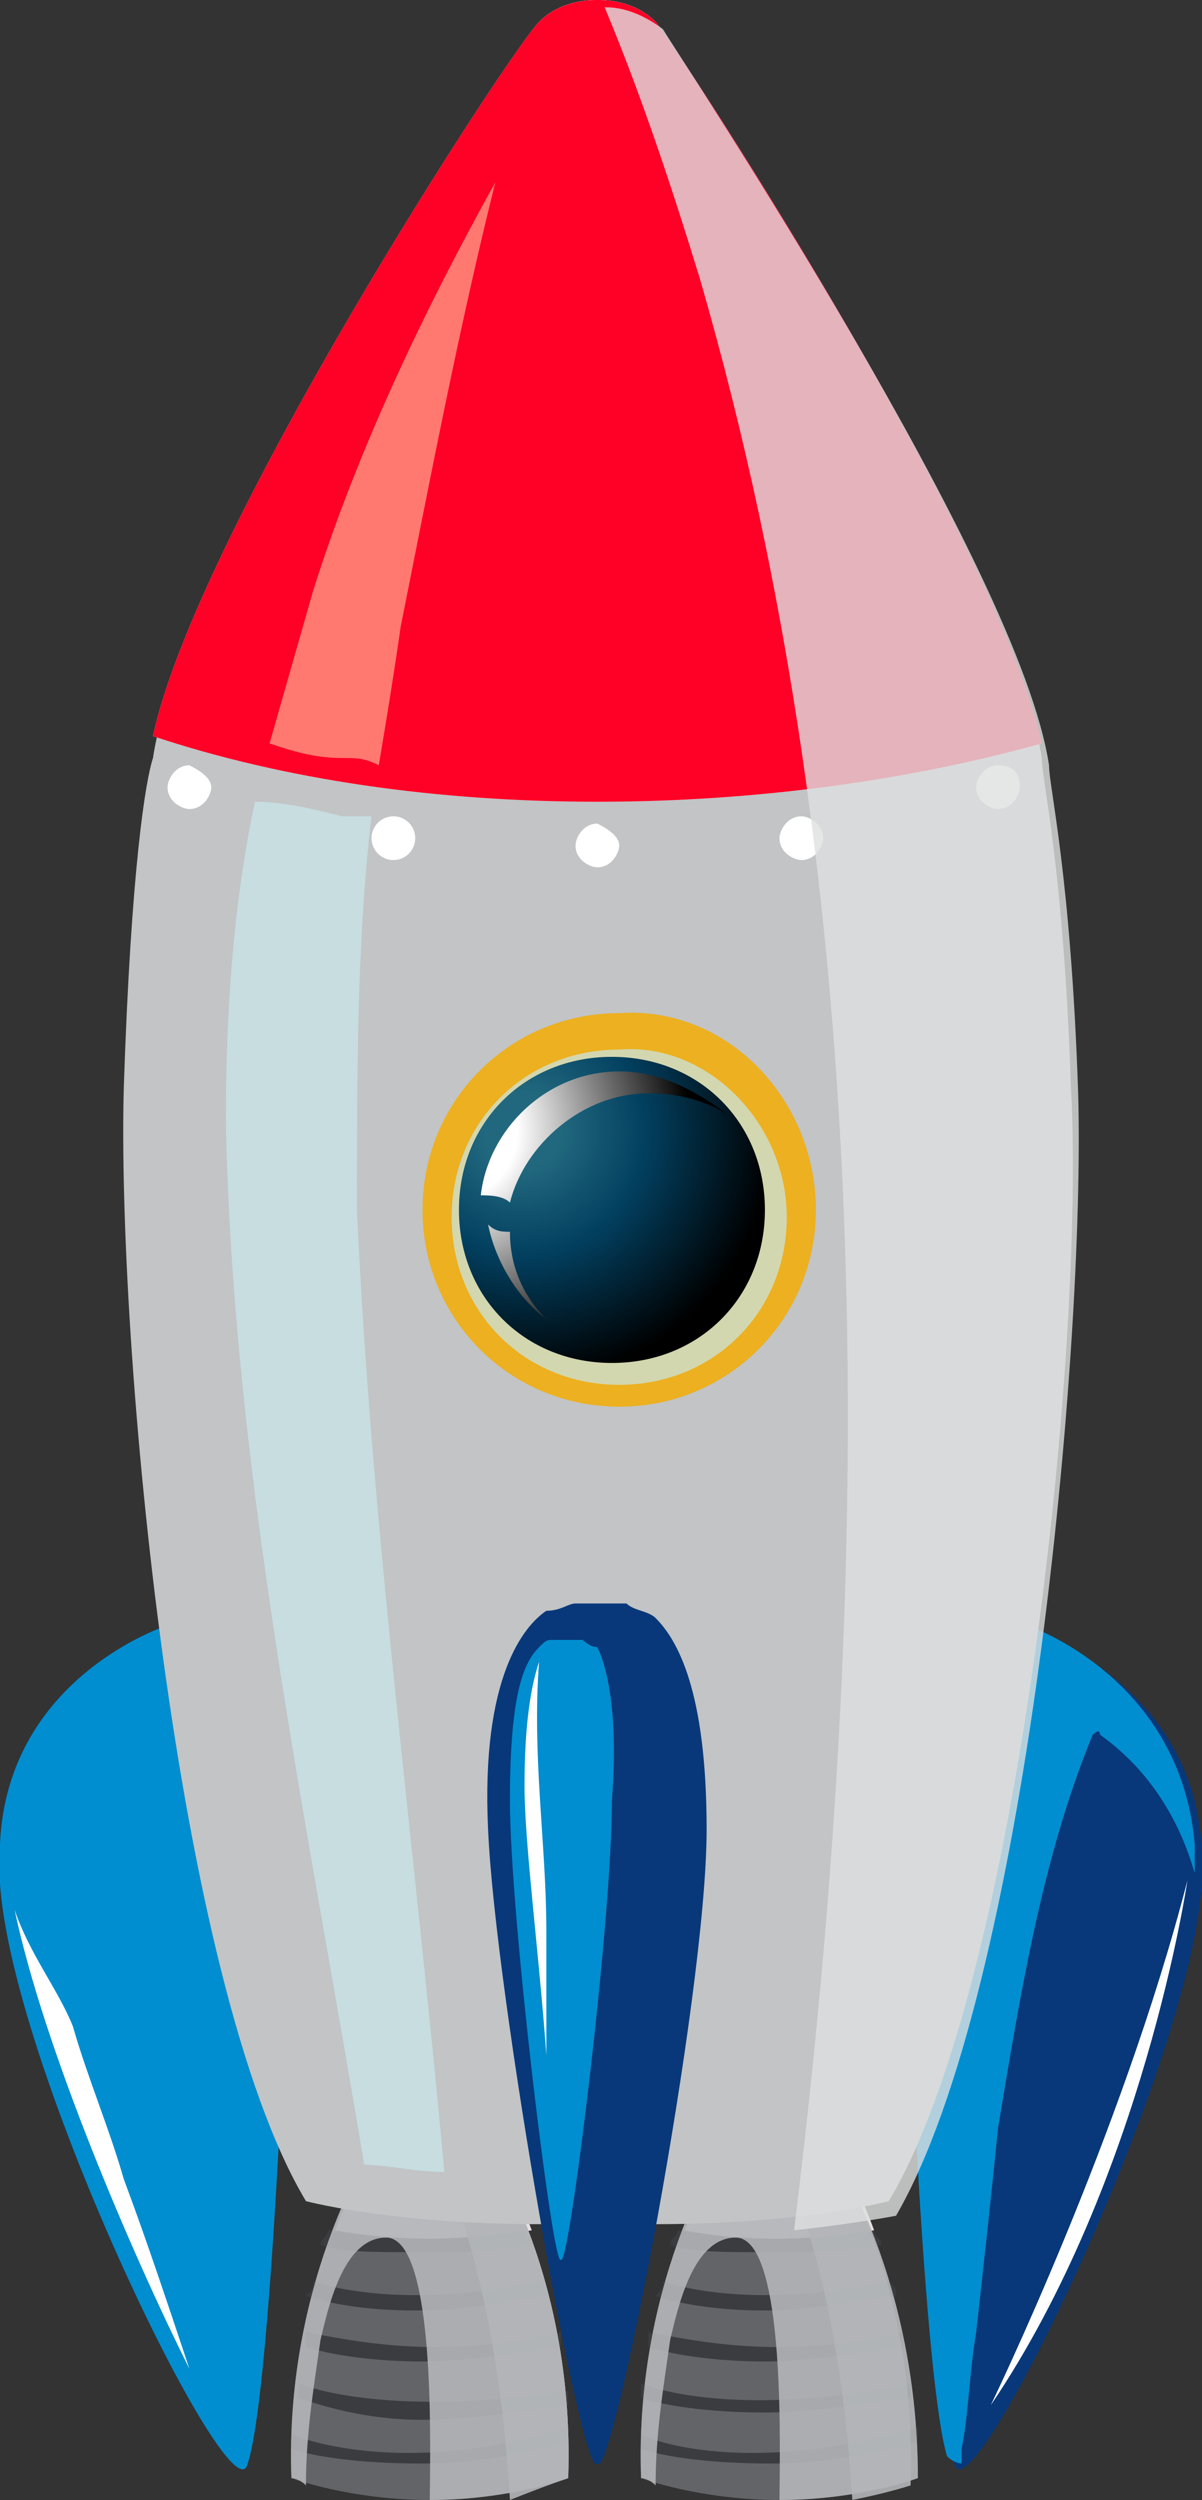 <?xml version="1.0" encoding="utf-8"?>
<!-- Generator: Adobe Illustrator 23.0.1, SVG Export Plug-In . SVG Version: 6.00 Build 0)  -->
<svg version="1.1" id="Isolation_Mode" xmlns="http://www.w3.org/2000/svg" xmlns:xlink="http://www.w3.org/1999/xlink" x="0px"
	 y="0px" viewBox="0 0 16.5 34.3" style="enable-background:new 0 0 16.5 34.3;" xml:space="preserve">
<rect x="0" y="0" width="16.5" height="34.3" fill="#333333" stroke="none"/>
<style type="text/css">
	.st0{fill:#626467;}
	.st1{fill:url(#SVGID_1_);}
	.st2{fill:#3A3C3F;}
	.st3{opacity:0.9;fill:#B3B5B8;}
	.st4{fill:url(#SVGID_2_);}
	.st5{fill:#008ED0;}
	.st6{fill:#FFFFFF;}
	.st7{fill:#083879;}
	.st8{fill:#C2C4C6;}
	.st9{fill:url(#SVGID_3_);}
	.st10{fill:#FF0026;}
	.st11{fill:#ECB020;}
	.st12{opacity:0.7;fill:#C9E9EB;}
	.st13{fill:url(#SVGID_4_);}
	.st14{fill:url(#SVGID_5_);}
	.st15{fill:url(#SVGID_6_);}
	.st16{opacity:0.8;fill:#DEDFE0;}
	.st17{opacity:0.5;fill:#FFF2BB;}
</style>
<g>
	<g>
		<g>
			<path class="st0" d="M11.3,29.3H10c0,0-1.3,1.9-1.2,4.7c0,0,0.8,0.3,1.9,0.3c1.1,0,1.9-0.3,1.9-0.3
				C12.6,31.1,11.3,29.3,11.3,29.3z"/>
			<g>
				<linearGradient id="SVGID_1_" gradientUnits="userSpaceOnUse" x1="10.331" y1="27.9" x2="11.29" y2="35.902">
					<stop  offset="0.458" style="stop-color:#E5E0DF"/>
					<stop  offset="1" style="stop-color:#8CA99C"/>
				</linearGradient>
				<path class="st1" d="M12,30.6c-0.3-0.8-0.6-1.3-0.6-1.3H10c0,0-0.3,0.5-0.6,1.3C9.9,30.7,10.8,30.8,12,30.6z"/>
				<path class="st2" d="M8.8,33.4c0,0.1,0,0.2,0,0.2c0.3,0.1,0.9,0.2,1.8,0.2c0.6,0,1.3-0.1,2-0.3c0-0.1,0-0.2,0-0.2
					C10.6,33.9,9.2,33.6,8.8,33.4z"/>
				<path class="st2" d="M8.8,32.7c0,0.1,0,0.2,0,0.2c0.3,0.1,0.9,0.2,1.7,0.2c0.6,0,1.2-0.1,2-0.2c0-0.1,0-0.2,0-0.2
					C10.6,33.1,9.3,32.9,8.8,32.7z"/>
				<path class="st2" d="M12.3,31.5c0-0.1,0-0.1-0.1-0.2c-1.4,0.3-2.5,0.2-3.1,0c0,0.1,0,0.1-0.1,0.2c0.3,0.1,0.8,0.2,1.5,0.2
					C11,31.7,11.6,31.6,12.3,31.5z"/>
				<path class="st2" d="M8.9,32c0,0.1,0,0.1,0,0.2c0.3,0.1,0.9,0.2,1.6,0.2c0.5,0,1.2-0.1,1.9-0.2c0-0.1,0-0.1,0-0.2
					C10.7,32.4,9.5,32.1,8.9,32z"/>
				<path class="st2" d="M12.1,30.8c0-0.1-0.1-0.1-0.1-0.2c-1.2,0.2-2.1,0.1-2.7,0c0,0.1-0.1,0.1-0.1,0.2c0.3,0.1,0.7,0.1,1.3,0.1
					C11,30.9,11.5,30.9,12.1,30.8z"/>
			</g>
			<path class="st3" d="M11.3,29.3H10c0,0-1.3,1.9-1.2,4.7c0,0,0.1,0,0.2,0.1c0-0.7,0.1-1.3,0.2-2c0.1-0.4,0.3-1.4,0.9-1.4
				c0.7,0,0.6,3,0.6,3.6c0,0,0,0,0,0c1.1,0,1.9-0.3,1.9-0.3C12.6,31.1,11.3,29.3,11.3,29.3z"/>
			<path class="st3" d="M11.3,29.3h-0.7c0.7,1.5,1,3.3,1.1,5c0.5-0.1,0.8-0.2,0.8-0.2C12.6,31.1,11.3,29.3,11.3,29.3z"/>
		</g>
		<g>
			<path class="st0" d="M6.6,29.3H5.2c0,0-1.3,1.9-1.2,4.7c0,0,0.8,0.3,1.9,0.3c1.1,0,1.9-0.3,1.9-0.3C7.9,31.1,6.6,29.3,6.6,29.3z"
				/>
			<g>
				<linearGradient id="SVGID_2_" gradientUnits="userSpaceOnUse" x1="5.608" y1="27.9" x2="6.567" y2="35.902">
					<stop  offset="0.458" style="stop-color:#E5E0DF"/>
					<stop  offset="1" style="stop-color:#8CA99C"/>
				</linearGradient>
				<path class="st4" d="M7.3,30.6c-0.3-0.8-0.6-1.3-0.6-1.3H5.2c0,0-0.3,0.5-0.6,1.3C5.2,30.7,6.1,30.8,7.3,30.6z"/>
				<path class="st2" d="M4,33.4c0,0.1,0,0.2,0,0.2c0.3,0.1,0.9,0.2,1.8,0.2c0.6,0,1.3-0.1,2-0.3c0-0.1,0-0.2,0-0.2
					C5.9,33.9,4.5,33.6,4,33.4z"/>
				<path class="st2" d="M4.1,32.7c0,0.1,0,0.2,0,0.2C4.4,33,5,33.2,5.8,33.2c0.6,0,1.2-0.1,2-0.2c0-0.1,0-0.2,0-0.2
					C5.9,33.1,4.6,32.9,4.1,32.7z"/>
				<path class="st2" d="M7.5,31.5c0-0.1,0-0.1-0.1-0.2c-1.4,0.3-2.5,0.2-3.1,0c0,0.1,0,0.1-0.1,0.2c0.3,0.1,0.8,0.2,1.5,0.2
					C6.3,31.7,6.9,31.6,7.5,31.5z"/>
				<path class="st2" d="M4.2,32c0,0.1,0,0.1,0,0.2c0.3,0.1,0.9,0.2,1.6,0.2c0.5,0,1.2-0.1,1.9-0.2c0-0.1,0-0.1,0-0.2
					C6,32.4,4.8,32.1,4.2,32z"/>
				<path class="st2" d="M7.3,30.8c0-0.1-0.1-0.1-0.1-0.2c-1.2,0.2-2.1,0.1-2.7,0c0,0.1-0.1,0.1-0.1,0.2c0.3,0.1,0.7,0.1,1.3,0.1
					C6.2,30.9,6.8,30.9,7.3,30.8z"/>
			</g>
			<path class="st3" d="M6.6,29.3H5.2c0,0-1.3,1.9-1.2,4.7c0,0,0.1,0,0.2,0.1c0-0.7,0.1-1.3,0.2-2c0.1-0.4,0.3-1.4,0.9-1.4
				c0.7,0,0.6,3,0.6,3.6c0,0,0,0,0,0c1.1,0,1.9-0.3,1.9-0.3C7.9,31.1,6.6,29.3,6.6,29.3z"/>
			<path class="st3" d="M6.6,29.3H5.9c0.7,1.5,1,3.3,1.1,5C7.5,34.1,7.8,34,7.8,34C7.9,31.1,6.6,29.3,6.6,29.3z"/>
		</g>
	</g>
	<g>
		<path class="st5" d="M2.3,22.4c0,0-2.2,0.7-2.3,3c-0.2,2.3,3.2,9.3,3.4,8.4c0.3-0.9,0.5-5.9,0.5-5.9L2.3,22.4z"/>
		<path class="st5" d="M1.8,23.2c0.1,0,0.1,0,0.1,0.1c-0.6,1.9-0.3,4,0,5.9c0.3,1.6,0.8,3.2,1.5,4.6c0,0,0,0,0-0.1
			c0.3-0.9,0.5-5.9,0.5-5.9l-1.6-5.5c0,0-2.2,0.7-2.3,3c0,0.1,0,0.3,0,0.4C0.2,24.7,0.8,23.7,1.8,23.2z"/>
		<path class="st6" d="M1.7,29.9c-0.2-0.7-0.5-1.4-0.7-2.1c-0.2-0.5-0.6-1-0.8-1.6c0,0,0,0,0,0c0.4,1.9,1.6,4.7,2.4,6.3
			C2.3,31.6,2,30.7,1.7,29.9z"/>
		<path class="st7" d="M14.2,22.4c0,0,2.2,0.7,2.3,3c0.2,2.3-3.2,9.3-3.4,8.4c-0.3-0.9-0.5-5.9-0.5-5.9L14.2,22.4z"/>
		<path class="st5" d="M13.2,33.8c0-0.1,0-0.1,0-0.2c0.1-0.5,0.1-1,0.2-1.6c0.1-0.9,0.2-1.8,0.3-2.8c0.3-1.8,0.6-3.7,1.3-5.4
			c0,0,0.1-0.1,0.1,0c0.7,0.5,1.1,1.2,1.3,1.9c0-0.2,0-0.3,0-0.4c-0.2-2.3-2.3-3-2.3-3l-1.6,5.5c0,0,0.2,4.9,0.5,5.9
			C13.1,33.8,13.2,33.8,13.2,33.8z"/>
		<path class="st8" d="M14.7,14.9c-0.1-3-0.4-4.2-0.4-4.5C13.9,7.7,9.4,0.8,9,0.3C8.7,0,8.3,0,8.2,0C8.1,0,7.7,0,7.4,0.3
			C7,0.8,2.5,7.7,2.1,10.4c-0.1,0.3-0.3,1.5-0.4,4.5c-0.1,3.5,0.7,12.3,2.5,15.3c0,0,1.5,0.4,4,0.3c2.5,0.1,4-0.3,4-0.3
			C14,27.2,14.9,18.4,14.7,14.9z"/>
		<path class="st7" d="M9,22.2c-0.1-0.1-0.3-0.1-0.4-0.2H7.9c-0.1,0-0.2,0.1-0.4,0.1c-0.3,0.2-0.9,0.9-0.8,3c0.1,2.3,1.3,9,1.5,8.7
			c0.2,0.3,1.5-6.4,1.5-8.7C9.7,23.2,9.3,22.5,9,22.2z"/>
		<path class="st5" d="M8.2,22.6C8.1,22.6,8,22.5,8,22.5H7.6c-0.1,0-0.1,0-0.2,0.1c-0.2,0.2-0.4,0.6-0.4,2.1c0,1.6,0.6,6.5,0.7,6.3
			c0.1,0.2,0.7-4.6,0.7-6.3C8.5,23.4,8.3,22.8,8.2,22.6z"/>
		<path class="st6" d="M7.5,26.5c0-1.2-0.2-2.4-0.1-3.7c-0.1,0.3-0.2,0.8-0.2,1.7c0,0.8,0.2,2.3,0.3,3.7C7.5,27.7,7.5,27.1,7.5,26.5
			z"/>
		<g>
			<linearGradient id="SVGID_3_" gradientUnits="userSpaceOnUse" x1="-1.961" y1="5.508" x2="18.287" y2="5.508">
				<stop  offset="0.458" style="stop-color:#E5E0DF"/>
				<stop  offset="1" style="stop-color:#8CA99C"/>
			</linearGradient>
			<path class="st9" d="M8.2,0C8.1,0,7.7,0,7.4,0.3c-0.4,0.4-4.7,7-5.3,9.8C3.9,10.7,6,11,8.2,11c2.2,0,4.3-0.3,6.1-0.8
				C13.7,7.4,9.4,0.8,9,0.3C8.7,0,8.3,0,8.2,0z"/>
			<path class="st10" d="M8.2,0C8.1,0,7.7,0,7.4,0.3c-0.4,0.4-4.7,7-5.3,9.8C3.9,10.7,6,11,8.2,11c2.2,0,4.3-0.3,6.1-0.8
				C13.7,7.4,9.4,0.8,9,0.3C8.7,0,8.3,0,8.2,0z"/>
		</g>
		<g>
			<path class="st6" d="M2.9,10.8c0,0.1-0.1,0.3-0.3,0.3c-0.1,0-0.3-0.1-0.3-0.3c0-0.1,0.1-0.3,0.3-0.3C2.8,10.6,2.9,10.7,2.9,10.8z
				"/>
			<path class="st6" d="M8.5,11.6c0,0.1-0.1,0.3-0.3,0.3c-0.1,0-0.3-0.1-0.3-0.3c0-0.1,0.1-0.3,0.3-0.3C8.4,11.4,8.5,11.5,8.5,11.6z
				"/>
			<path class="st6" d="M14,10.8c0,0.1-0.1,0.3-0.3,0.3c-0.1,0-0.3-0.1-0.3-0.3c0-0.1,0.1-0.3,0.3-0.3C13.9,10.5,14,10.6,14,10.8z"
				/>
			<path class="st6" d="M11.3,11.5c0,0.1-0.1,0.3-0.3,0.3c-0.1,0-0.3-0.1-0.3-0.3c0-0.1,0.1-0.3,0.3-0.3
				C11.1,11.2,11.3,11.3,11.3,11.5z"/>
			<circle class="st6" cx="5.4" cy="11.5" r="0.3"/>
		</g>
		<path class="st11" d="M11.2,16.6c0,1.5-1.2,2.7-2.7,2.7c-1.5,0-2.7-1.2-2.7-2.7c0-1.5,1.2-2.7,2.7-2.7
			C10,13.8,11.2,15.1,11.2,16.6z"/>
		<path class="st12" d="M10.8,16.7c0,1.3-1,2.3-2.3,2.3c-1.3,0-2.3-1-2.3-2.3c0-1.3,1-2.3,2.3-2.3C9.7,14.3,10.8,15.4,10.8,16.7z"/>
		<radialGradient id="SVGID_4_" cx="7.165" cy="15.515" r="3.5" gradientUnits="userSpaceOnUse">
			<stop  offset="0.149" style="stop-color:#21687E"/>
			<stop  offset="0.491" style="stop-color:#023F5F"/>
			<stop  offset="0.98" style="stop-color:#000000"/>
		</radialGradient>
		<path class="st13" d="M10.5,16.6c0,1.2-0.9,2.1-2.1,2.1c-1.2,0-2.1-0.9-2.1-2.1c0-1.2,0.9-2.1,2.1-2.1
			C9.6,14.5,10.5,15.4,10.5,16.6z"/>
		<g>
			<radialGradient id="SVGID_5_" cx="6.156" cy="15.516" r="3.318" gradientUnits="userSpaceOnUse">
				<stop  offset="0.285" style="stop-color:#FFFFFF"/>
				<stop  offset="0.691" style="stop-color:#6C6C6C"/>
				<stop  offset="1" style="stop-color:#000000"/>
			</radialGradient>
			<path class="st14" d="M7,16.9c-0.1,0-0.2,0-0.3-0.1c0.1,0.5,0.4,1,0.8,1.3C7.2,17.8,7,17.4,7,16.9C7,16.9,7,16.9,7,16.9z"/>
			<radialGradient id="SVGID_6_" cx="6.154" cy="15.515" r="3.319" gradientUnits="userSpaceOnUse">
				<stop  offset="0.285" style="stop-color:#FFFFFF"/>
				<stop  offset="0.691" style="stop-color:#6C6C6C"/>
				<stop  offset="1" style="stop-color:#000000"/>
			</radialGradient>
			<path class="st15" d="M8.5,14.7c-1,0-1.8,0.8-1.9,1.7c0.1,0,0.3,0,0.4,0.1C7.2,15.7,8,15,8.9,15c0.4,0,0.8,0.1,1.1,0.3
				C9.6,15,9.1,14.7,8.5,14.7z"/>
		</g>
		<path class="st6" d="M16.3,25.8c0,0-0.6,4.1-2.7,7.2C13.6,33,15.4,29.3,16.3,25.8z"/>
		<path class="st12" d="M5.1,11.2c-0.1,0-0.2,0-0.4,0c-0.4-0.1-0.8-0.2-1.2-0.2c-0.3,1.4-0.4,2.9-0.4,4.4c0.1,4.8,1.1,9.5,1.9,14.3
			c0.3,0,0.7,0.1,1.1,0.1c-0.4-4.4-1-8.8-1.2-13.2C4.9,14.7,4.9,12.9,5.1,11.2z"/>
		<path class="st16" d="M14.8,15c-0.1-3-0.4-4.2-0.4-4.5C14,7.8,9.4,0.9,9.1,0.4C8.7,0.1,8.4,0.1,8.3,0.1c0,0,0,0,0,0
			c0.5,1.2,0.9,2.4,1.3,3.7c2.5,8.6,2.4,17.9,1.3,26.8c0.9-0.1,1.4-0.2,1.4-0.2C14.1,27.3,14.9,18.5,14.8,15z"/>
		<path class="st17" d="M4.7,10.4c0.2,0,0.3,0,0.5,0.1c0.1-0.6,0.2-1.2,0.3-1.9c0.4-2,0.8-4.1,1.3-6.1C5.8,4.3,4.9,6.2,4.3,8.1
			c-0.2,0.7-0.4,1.4-0.6,2.1C4,10.3,4.3,10.4,4.7,10.4z"/>
	</g>
</g>
</svg>
